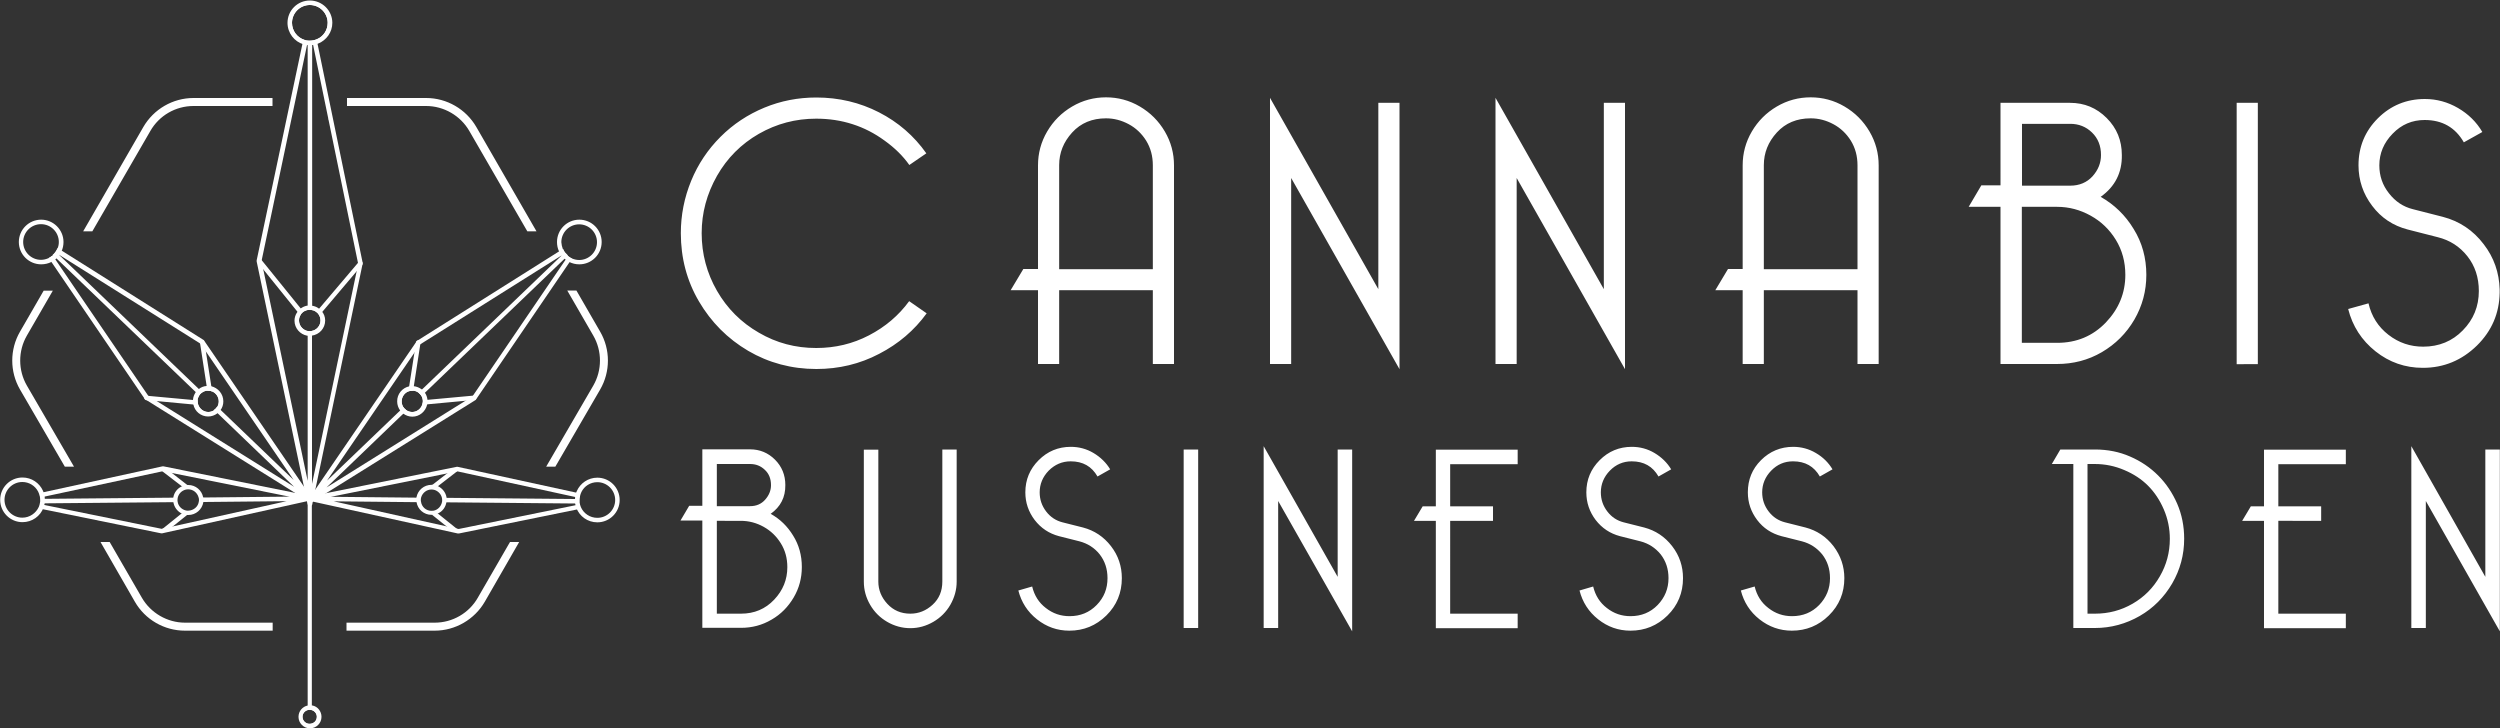 <?xml version="1.0" encoding="utf-8"?>
<!-- Generator: Adobe Illustrator 23.1.0, SVG Export Plug-In . SVG Version: 6.00 Build 0)  -->
<svg version="1.1" id="Layer_1" xmlns="http://www.w3.org/2000/svg" xmlns:xlink="http://www.w3.org/1999/xlink" x="0px" y="0px"
	 viewBox="0 0 1500 437" style="enable-background:new 0 0 1500 437;" xml:space="preserve">
<rect x="0" y="0" width="1500" height="437" fill="#333333" stroke="none"/>
<style type="text/css">
	.st0{fill:#FFFFFF;}
	.st1{fill-rule:evenodd;clip-rule:evenodd;fill:#FFFFFF;}
</style>
<g>
	<g>
		<path class="st0" d="M217.6,157.9c0-0.1,0-0.1,0-0.2c0,0,0,0,0,0L190.5,26.2l-0.2-1.1c-0.7,0.5-1.6,0.9-2.6,1l0.2,0.9l0,0.1
			l26.9,130.7l0.1,0.4l-1,5v0l-26,123.9l-1.8,8.4l-1-4.6l-27.1-129.1l-1.1-5.3l0.1-0.3v0l27.2-129.1l0.2-1c-0.2,0-0.4,0.1-0.6,0.1
			c-0.8,0-1.5-0.1-2.2-0.3l-0.2,0.7l-27.4,129.6c0,0,0,0,0,0.1c0,0.1,0,0.3,0,0.4c0,0.1,0,0.1,0,0.2l29.1,138.7l0.4,1.9l0.5,2.5
			l0.1,0.5l0.4,1.7l0.1,0.3c0,0.2,0.1,0.4,0.2,0.5c0,0.1,0.1,0.1,0.1,0.2c0.1,0.1,0.2,0.2,0.3,0.2c0.2,0.1,0.4,0.2,0.7,0.2
			c0.2,0,0.4,0,0.6-0.1c0,0,0.1,0,0.1,0c0.2-0.1,0.4-0.2,0.5-0.4c0,0,0.1-0.1,0.1-0.1c0.1-0.1,0.1-0.3,0.2-0.4l0-0.1l0.2-1.1l0,0
			l0.1-0.5l0.1-0.3v0l0-0.2l0.4-2l0,0l0.3-1.3l29-138.5c0,0,0,0,0,0c0-0.1,0-0.2,0-0.2C217.6,158.1,217.6,158,217.6,157.9z
			 M185.6,25.3c-0.4,0-0.7-0.1-1-0.1v159.1c0.5-0.1,1-0.2,1.6-0.2c0.4,0,0.7,0.1,1.1,0.1V25.2C186.8,25.3,186.2,25.3,185.6,25.3z
			 M186,199.9c-0.5,0-1-0.1-1.4-0.1v100.7c0,0.3,0.1,0.6,0.3,0.8c0,0,0.1,0.1,0.1,0.1c0,0,0,0,0,0l0,0c0.2,0.2,0.5,0.4,0.9,0.4
			c0,0,0,0,0,0s0,0,0,0h0c0.3,0,0.7-0.1,0.9-0.3c0.1-0.1,0.2-0.2,0.3-0.4c0,0,0,0,0,0c0.1-0.1,0.1-0.3,0.1-0.5c0,0,0-0.1,0-0.1
			V199.8C186.9,199.9,186.4,199.9,186,199.9z"/>
		<path class="st1" d="M198,13.7c0,5-3,9.2-7.3,11.1c-0.7,0.3-1.5,0.6-2.3,0.7c-0.1,0-0.2,0-0.3,0.1c-0.7,0.1-1.4,0.2-2.1,0.2
			c-0.1,0-0.2,0-0.3,0c-0.2,0-0.4,0-0.6,0c-0.9-0.1-1.8-0.2-2.7-0.5c-4.9-1.5-8.5-6.1-8.5-11.5c0-6.7,5.4-12.1,12.1-12.1
			C192.6,1.7,198,7.1,198,13.7z M196.6,13.7c0-5.9-4.8-10.7-10.7-10.7c-5.9,0-10.7,4.8-10.7,10.7c0,4.8,3.1,8.8,7.4,10.2
			c0.5,0.2,1,0.3,1.5,0.4c0.1,0,0.1,0,0.2,0c0.3,0,0.6,0.1,1,0.1v0c0.1,0,0.3,0,0.4,0c0,0,0.1,0,0.1,0s0.1,0,0.1,0
			c0.6,0,1.3-0.1,1.9-0.2c0.2,0,0.4-0.1,0.6-0.1c0.7-0.2,1.4-0.4,2-0.7C194.1,21.8,196.6,18,196.6,13.7z"/>
		<path class="st1" d="M199.4,13.7c0,5.6-3.5,10.4-8.4,12.4c-0.8,0.3-1.7,0.6-2.6,0.8c0,0,0,0,0,0c-0.8,0.1-1.6,0.2-2.4,0.2
			c-0.1,0-0.2,0-0.3,0c-0.3,0-0.6,0-0.9,0c-0.9-0.1-1.8-0.3-2.7-0.5c-5.5-1.6-9.6-6.8-9.6-12.9c0-7.4,6-13.4,13.4-13.4
			C193.3,0.3,199.4,6.3,199.4,13.7z M196.6,13.7c0-5.9-4.8-10.7-10.7-10.7c-5.9,0-10.7,4.8-10.7,10.7c0,4.8,3.1,8.8,7.4,10.2
			c0.5,0.2,1,0.3,1.5,0.4c0.1,0,0.1,0,0.2,0c0.3,0,0.6,0.1,1,0.1c0.1,0,0.2,0,0.3,0c0.1,0,0.1,0,0.1,0c0,0,0.1,0,0.1,0s0.1,0,0.1,0
			c0.6,0,1.3-0.1,1.9-0.2c0.2,0,0.4-0.1,0.6-0.1c0.7-0.2,1.4-0.4,2-0.7C194.1,21.8,196.6,18,196.6,13.7z M179,187.7l-20.9-25.9
			l-3.6-4.4c-0.1-0.2-0.2-0.4-0.3-0.6c0-0.1,0-0.1,0-0.2c0-0.1,0-0.3,0-0.4c0,0,0,0,0-0.1c0.1-0.3,0.2-0.5,0.5-0.7
			c0.6-0.5,1.4-0.4,1.9,0.2l0.4,0.5v0l23.7,29.3l0.5,0.6c-0.6,0.7-1.1,1.5-1.6,2.4L179,187.7z M217.6,158.1c0,0.1,0,0.2,0,0.2
			c0,0.2-0.1,0.5-0.3,0.6l-3.5,4.1v0l-19.9,23.5l-0.9,1.1l-0.9,1.1c-0.5-0.8-1.2-1.4-2-1.9l0.9-1.1l0.9-1l22.9-27l0.4-0.5
			c0.5-0.6,1.4-0.6,1.9-0.2c0.2,0.2,0.4,0.4,0.4,0.7c0,0,0,0,0,0c0,0.1,0,0.1,0,0.2C217.6,158,217.6,158.1,217.6,158.1z M187.3,299
			c0,0.2,0,0.3-0.1,0.4c-0.1,0.3-0.3,0.5-0.5,0.7c0,0,0,0,0,0c-0.1,0.1-0.3,0.1-0.4,0.2l-0.6,0.1c-0.2,0.1-0.3,0.1-0.5,0.1l-1.3,0.3
			l-84.8,18.8l-1.8,0.4h0c-0.1,0-0.2,0-0.3,0c-0.1,0-0.2,0-0.3,0L26,305.6l-1.4-0.3l-0.4-0.1c0,0,0,0,0,0c0.5-0.8,0.9-1.6,1.1-2.5
			l1.3,0.3L97,317.3l0.9-0.2l6-1.3h0l68.1-15.1l-49.2,0.5h-0.5l-1.4,0l-0.5,0c0.1-0.9,0.1-1.8-0.1-2.7h0.4l1,0h0.4l49.8-0.5h0l1.9,0
			l-2.1-0.4h0l-68.6-13.8l0,0l-5.4-1.1l-0.3,0.1l0,0L26.5,298l-1.3,0.3c-0.1-0.4-0.3-0.7-0.5-1.1c-0.1-0.5-0.3-1-0.4-1.5l0.1,0
			l1.4-0.3l71.7-15.6l0,0c0.1,0,0.2,0,0.3,0c0.1,0,0.1,0,0.2,0c0,0,0.1,0,0.1,0c0,0,0,0,0,0l78.8,15.9l3.7,0.7l2.3,0.5l0.9,0.2
			l0.5,0.1l0.5,0.1l0,0l0.2,0l0.3,0.1l0,0l0.4,0.1l0.1,0l0,0l0.6,0.1c0,0,0.1,0,0.1,0c0,0,0,0,0.1,0c0.1,0,0.2,0.1,0.3,0.1
			c0.3,0.2,0.5,0.4,0.6,0.8C187.3,298.7,187.3,298.8,187.3,299z M105.7,301.3h-0.2l-1.4,0L27,302l-1.7,0c0.6-0.7,0.7-1.9,0.2-2.7
			l1.3,0l77.3-0.7l1.4,0h0.1C105.5,299.4,105.6,300.4,105.7,301.3z"/>
		<path class="st1" d="M26.9,299.9c0,0.2,0,0.4,0,0.7c0,0.5-0.1,1-0.1,1.4c-0.2,0.9-0.4,1.8-0.7,2.6c-1.9,5.1-6.8,8.7-12.6,8.7
			c-7.4,0-13.4-6-13.4-13.4s6-13.4,13.4-13.4c5.5,0,10.2,3.3,12.3,8c0.4,0.8,0.6,1.7,0.8,2.6c0.1,0.3,0.1,0.5,0.2,0.8
			C26.8,298.5,26.9,299.2,26.9,299.9z M24.1,300.6c0-0.2,0-0.5,0-0.7c0-0.7-0.1-1.4-0.2-2c0-0.1,0-0.2-0.1-0.3
			c-0.2-0.9-0.5-1.8-0.9-2.6c-1.8-3.5-5.4-5.8-9.5-5.8c-5.9,0-10.7,4.8-10.7,10.7c0,5.9,4.8,10.7,10.7,10.7c4.4,0,8.2-2.7,9.9-6.5
			c0.3-0.8,0.6-1.7,0.7-2.6C24.1,301.2,24.1,300.9,24.1,300.6z M113.4,291.6c-1.3,0.1-2.3,0.4-3.2,1l-0.1-0.1l-1.2-0.9l-11.6-8.9h0
			l-0.5-0.4c-0.3-0.3-0.5-0.6-0.5-1c1.1,0,2-0.2,2.8-0.6l3.9,3l0,0l9,7L113.4,291.6z M112.8,308.5l-0.3,0.3l-8.6,6.9h0l-3.6,2.9
			c-0.9-0.4-1.9-0.7-3.1-0.7c-0.1,0-0.3,0-0.4,0c0.1-0.1,0.1-0.2,0.3-0.3l0.8-0.6l11.3-9.1h0l0.7-0.6
			C110.7,307.9,111.7,308.3,112.8,308.5z"/>
		<path class="st1" d="M122.1,299.9c0,0.3,0,0.6,0,0.9c0,0.2,0,0.3-0.1,0.5c-0.7,4.4-4.5,7.7-9,7.7c-0.2,0-0.3,0-0.5,0
			c-1.2-0.1-2.3-0.4-3.3-0.8h0c-2.8-1.3-4.8-4-5.2-7.1c0-0.4-0.1-0.7-0.1-1.1c0-0.6,0-1.1,0.1-1.6c0.5-2.9,2.4-5.3,4.9-6.5
			c1-0.5,2.1-0.8,3.2-0.9c0.3,0,0.6,0,0.9,0c4.4,0,8.1,3.2,8.9,7.4c0,0.1,0,0.2,0.1,0.3l0,0C122.1,299,122.1,299.4,122.1,299.9z
			 M119.3,300.9c0-0.3,0.1-0.6,0.1-0.9v0c0-0.6-0.1-1.2-0.3-1.7c-0.8-2.7-3.2-4.7-6.2-4.7c-0.6,0-1.1,0.1-1.6,0.2
			c-2.2,0.6-4,2.3-4.6,4.6c-0.1,0.5-0.2,1.1-0.2,1.6c0,0.4,0,0.7,0.1,1.1c0.4,2.6,2.4,4.6,5,5.2h0c0.4,0.1,0.9,0.1,1.3,0.1
			C116.2,306.3,118.9,304,119.3,300.9z M186.9,299.9c0,0.2-0.1,0.4-0.3,0.6l0,0l0,0c0,0,0,0,0,0c-0.2,0.2-0.3,0.3-0.5,0.4
			c0,0-0.1,0-0.1,0c-0.1,0-0.2,0-0.3,0c-0.2,0-0.5,0-0.7-0.2c0,0,0,0-0.1,0l-0.1-0.1l-0.3-0.2l-4-2.5l-2.7-1.7l-90.5-56.5
			c-0.2-0.1-0.3-0.3-0.5-0.4l-56-82.2l-0.8-1.1l-0.8-1.2c0.8-0.4,1.6-0.9,2.3-1.5l0.8,1.1l0.8,1.1l55.6,81.6l0.2,0.3l4.6,2.9h0
			l83,51.8l-46.1-44.3l-1-0.9l-1-1c0.8-0.5,1.4-1.2,1.9-1.9l1,0.9l1,1l43.9,42.1l0,0l0,0l-52.6-77l0,0l-3.2-4.7l-0.3-0.2l-84.6-53.2
			l-0.3-0.2v0v0l0.2,0.2l83.8,80.4l1,0.9l1,1c-0.8,0.5-1.4,1.2-1.8,2l-1-1l-1-1l-83.8-80.4l-1-0.9l-1-1c0.6-0.5,1.1-1,1.5-1.6
			c0.1-0.1,0.1-0.2,0.2-0.3c0-0.1,0.1-0.1,0.1-0.1c0.4-0.6,0.8-1.3,1.1-2l1.2,0.7l1.2,0.7l85.1,53.6c0.1,0,0.1,0.1,0.2,0.1
			c0.1,0,0.1,0.1,0.1,0.1c0,0,0,0.1,0.1,0.1c0,0,0.1,0.1,0.1,0.1c0,0,0,0,0,0.1l60.3,88.2l1.8,2.7l1.1,1.6l0.1,0.1l0,0l0.1,0.1
			c0,0,0.1,0,0.1,0.1c0,0,0,0,0,0c0.1,0.1,0.2,0.2,0.2,0.3c0,0,0,0,0,0.1c0,0,0,0,0,0.1l0,0l0.1,0.1l0.1,0.1l0.4,0.5
			c0.1,0.1,0.1,0.2,0.1,0.3C186.9,299.4,186.9,299.7,186.9,299.9z"/>
		<path class="st1" d="M38.1,145.2c0,2-0.4,3.9-1.2,5.6c-0.4,0.8-0.8,1.6-1.4,2.3c0,0,0,0,0,0.1c-0.5,0.7-1.2,1.4-1.8,2
			c-0.2,0.2-0.4,0.3-0.6,0.5c-0.7,0.6-1.5,1.1-2.3,1.5c-1.8,0.9-3.9,1.4-6.1,1.4c-7.4,0-13.4-6-13.4-13.4c0-7.4,6-13.4,13.4-13.4
			C32,131.8,38.1,137.8,38.1,145.2z M35.3,145.2c0-5.9-4.8-10.7-10.7-10.7c-5.9,0-10.7,4.8-10.7,10.7c0,5.9,4.8,10.7,10.7,10.7
			c1.6,0,3.1-0.4,4.5-1c0.8-0.4,1.6-0.9,2.3-1.5c0,0,0.1-0.1,0.1-0.1c0.6-0.5,1.1-1,1.5-1.6c0.1-0.1,0.2-0.3,0.3-0.4
			c0.4-0.6,0.8-1.3,1.1-2C35,148.1,35.3,146.7,35.3,145.2z M118.5,240.8c0,0.8,0.1,1.5,0.4,2.1l-1.5-0.1l-1.4-0.1l-22.5-2.1h0
			l-5.7-0.5c-0.2,0-0.4-0.1-0.6-0.2c-0.2-0.1-0.3-0.3-0.4-0.4c-0.2-0.3-0.3-0.6-0.2-0.9c0.1-0.8,0.7-1.3,1.5-1.2l0.6,0.1l27.2,2.5
			l1.3,0.1l1.4,0.1C118.5,240.4,118.5,240.6,118.5,240.8z M127.2,234.8c-0.7-0.3-1.5-0.4-2.3-0.4c-0.2,0-0.3,0-0.5,0l-0.2-1.3
			l-0.2-1.4l-3.9-25.3l-0.1-0.6c-0.1-0.8,0.4-1.4,1.1-1.6c0.3-0.1,0.6,0,0.9,0.2c0.1,0,0.1,0.1,0.2,0.1c0.1,0,0.1,0.1,0.1,0.1
			c0,0,0.1,0.1,0.1,0.1c0,0,0.1,0.1,0.1,0.1c0,0,0,0,0,0.1c0.1,0.1,0.1,0.3,0.2,0.5l0.9,5.9l0,0l3.2,20.5l0.2,1.5L127.2,234.8z"/>
		<path class="st1" d="M132.6,240.8c0,1.6-0.5,3.2-1.4,4.4c-0.5,0.8-1.2,1.4-1.9,1.9c-1.3,0.9-2.8,1.4-4.4,1.4
			c-3.6,0-6.6-2.4-7.5-5.8c-0.2-0.6-0.3-1.3-0.3-2c0-0.3,0-0.5,0-0.8c0.1-1.3,0.5-2.4,1.2-3.4c0.5-0.8,1.1-1.4,1.8-2
			c1.1-0.8,2.5-1.4,4-1.5c0.2,0,0.5,0,0.7,0c0.7,0,1.4,0.1,2.1,0.3C130.2,234.2,132.6,237.2,132.6,240.8z M131.3,240.8
			c0-2.7-1.7-5.1-4.1-6c-0.7-0.3-1.5-0.4-2.3-0.4c-0.2,0-0.3,0-0.5,0c-1.2,0.1-2.3,0.5-3.2,1.2c-0.8,0.5-1.4,1.2-1.8,2
			c-0.5,0.8-0.8,1.7-0.8,2.6c0,0.2,0,0.4,0,0.6c0,0.8,0.1,1.5,0.4,2.1c0.9,2.5,3.3,4.3,6,4.3c1.3,0,2.4-0.4,3.4-1
			c0.8-0.5,1.4-1.2,1.9-1.9C130.9,243.2,131.3,242.1,131.3,240.8z"/>
		<path class="st1" d="M134,240.8c0,2-0.6,3.9-1.8,5.4c-0.5,0.7-1.2,1.4-1.9,1.9c-1.5,1.1-3.4,1.8-5.4,1.8c-4.4,0-8.1-3.1-8.9-7.3
			c-0.1-0.6-0.2-1.2-0.2-1.9c0-0.3,0-0.6,0-0.9c0.1-1.6,0.7-3,1.5-4.3c0.5-0.8,1.2-1.4,1.9-2c1.3-1.1,3-1.8,4.7-1.9
			c0.3,0,0.6-0.1,0.9-0.1c0.6,0,1.3,0.1,1.8,0.2C130.9,232.7,134,236.4,134,240.8z M130.2,244.3c0.7-1,1-2.2,1-3.5
			c0-2.7-1.7-5.1-4.1-6c-0.7-0.3-1.5-0.4-2.3-0.4c-0.2,0-0.3,0-0.5,0c-1.2,0.1-2.3,0.5-3.2,1.2c-0.8,0.5-1.4,1.2-1.8,2
			c-0.5,0.8-0.8,1.7-0.8,2.6c0,0.2,0,0.4,0,0.6c0,0.8,0.1,1.5,0.4,2.1c0.9,2.5,3.3,4.3,6,4.3c1.3,0,2.4-0.4,3.4-1
			C129.1,245.7,129.7,245,130.2,244.3z M193.7,192.3c0,3.9-2.9,7.2-6.7,7.7c-0.3,0-0.7,0.1-1.1,0.1c-0.6,0-1.1-0.1-1.7-0.2
			c-3.5-0.8-6.1-3.9-6.1-7.6c0-1.3,0.3-2.4,0.8-3.5c0.4-0.8,1-1.6,1.7-2.3c1-0.9,2.2-1.6,3.6-1.9c0.5-0.1,1.1-0.2,1.7-0.2
			c0.4,0,0.7,0,1.1,0.1c1.1,0.2,2.2,0.6,3.1,1.2c0.8,0.5,1.4,1.1,2,1.9C193.1,188.9,193.7,190.5,193.7,192.3z M192.3,192.3
			c0-1.3-0.4-2.6-1.1-3.6c-0.5-0.8-1.2-1.4-2-1.9c-0.7-0.4-1.4-0.7-2.3-0.8c-0.3-0.1-0.7-0.1-1.1-0.1c-0.6,0-1.1,0.1-1.7,0.2
			c-1,0.3-2,0.8-2.7,1.5c-0.7,0.6-1.2,1.5-1.6,2.4c-0.3,0.7-0.4,1.5-0.4,2.3c0,2.9,2,5.4,4.7,6.2c0.5,0.1,1.1,0.2,1.7,0.2
			c0.4,0,0.7,0,1.1-0.1C190,198.1,192.3,195.4,192.3,192.3z"/>
		<path class="st1" d="M195.1,192.3c0,4.7-3.5,8.5-8.1,9.1c-0.3,0-0.7,0.1-1.1,0.1c-0.6,0-1.1,0-1.7-0.1c-4.2-0.8-7.5-4.5-7.5-9
			c0-1.7,0.5-3.3,1.3-4.6c0.5-0.8,1.1-1.5,1.8-2.2c1.2-1.1,2.8-1.9,4.4-2.2c0.5-0.1,1.1-0.1,1.7-0.1c0.4,0,0.7,0,1.1,0.1
			c1.5,0.2,2.9,0.7,4,1.5c0.8,0.5,1.4,1.1,2,1.8C194.3,188.1,195.1,190.1,195.1,192.3z M192.3,192.3c0-1.3-0.4-2.6-1.1-3.6
			c-0.5-0.8-1.2-1.4-2-1.9c-0.7-0.4-1.4-0.7-2.3-0.8c-0.3-0.1-0.7-0.1-1.1-0.1c-0.6,0-1.1,0.1-1.7,0.2c-1,0.3-2,0.8-2.7,1.5
			c-0.7,0.6-1.2,1.5-1.6,2.4c-0.3,0.7-0.4,1.5-0.4,2.3c0,2.9,2,5.4,4.7,6.2c0.5,0.1,1.1,0.2,1.7,0.2c0.4,0,0.7,0,1.1-0.1
			C190,198.1,192.3,195.4,192.3,192.3z M184.6,425V297.7c0-1.2,0-2.4,0.1-3.4h0c0-0.3,0.1-0.6,0.1-0.8c0.1-1,0.3-1.8,0.5-2.4
			c0,0,0-0.1,0-0.1c0.2-0.4,0.3-0.7,0.5-0.7h0.1c0.4,0.1,0.8,1.1,1,2.8c0,0.1,0,0.2,0,0.3c0,0.2,0.1,0.5,0.1,0.8c0,0,0,0.1,0,0.1
			c0.1,0.7,0.1,1.5,0.1,2.3c0,0.4,0,0.7,0,1.1v126.9c-0.3-0.3-0.7-0.6-1.1-0.6C185.6,424,185.1,424.4,184.6,425z"/>
		<path class="st1" d="M191.5,430.1c0,3.1-2.5,5.6-5.6,5.6c-3.1,0-5.6-2.5-5.6-5.6c0-2.6,1.8-4.8,4.2-5.4c0.4-0.1,0.9-0.2,1.4-0.2
			c0.5,0,0.9,0.1,1.4,0.2C189.7,425.3,191.5,427.4,191.5,430.1z M190.1,430.1c0-1.9-1.2-3.4-2.9-4c-0.4-0.1-0.9-0.2-1.4-0.2
			c-0.5,0-0.9,0.1-1.4,0.2c-1.7,0.6-2.9,2.1-2.9,4c0,2.3,1.9,4.2,4.2,4.2C188.3,434.3,190.1,432.4,190.1,430.1z"/>
		<path class="st1" d="M192.9,430.1c0,3.8-3.1,6.9-6.9,6.9c-3.8,0-6.9-3.1-6.9-6.9c0-3.4,2.4-6.2,5.6-6.8c0.4-0.1,0.9-0.1,1.4-0.1
			c0.5,0,0.9,0.1,1.4,0.1C190.5,423.9,192.9,426.7,192.9,430.1z M190.1,430.1c0-1.9-1.2-3.4-2.9-4c-0.4-0.1-0.9-0.2-1.4-0.2
			c-0.5,0-0.9,0.1-1.4,0.2c-1.7,0.6-2.9,2.1-2.9,4c0,2.3,1.9,4.2,4.2,4.2C188.3,434.3,190.1,432.4,190.1,430.1z M197.2,71.4
			c0-0.5,0.4-0.8,0.8-0.8c0.5,0,0.8,0.3,0.8,0.8s-0.4,0.8-0.8,0.8C197.5,72.2,197.2,71.8,197.2,71.4z M207.9,373.6h52.9
			c10.7,0,20.6-5.7,25.9-15l19.3-33.4h5.5l-20.6,35.8c-6.2,10.7-17.7,17.4-30.1,17.4h-52.9V373.6z M163.6,378.4H111
			c-12.4,0-23.9-6.6-30.1-17.4l-20.6-35.8h5.5l19.3,33.4c5.3,9.2,15.3,15,25.9,15h52.6V378.4z M31.7,174.4L31.7,174.4l-15.6,27
			c-5.3,9.2-5.3,20.7,0,29.9l28.3,48.7h-5.5l-26.9-46.3c-6.2-10.7-6.2-24,0-34.7l14.2-24.6H31.7z M184.6,298.7
			c0.1-0.3,0.3-0.6,0.6-0.8c0.1,0,0.2-0.1,0.3-0.1c0,0,0,0,0.1,0c0,0,0.1,0,0.1,0l0.6-0.1l0,0l0.1,0l0.4-0.1l0,0l0.3,0l0.2,0l0,0
			l0.5-0.1l0.5-0.1l0.9-0.2l2.3-0.5l3.7-0.7l78.8-15.9c0,0,0,0,0,0c0,0,0,0,0.1,0c0.1,0,0.1,0,0.2,0c0.1,0,0.2,0,0.3,0h0l71.7,15.6
			l1.4,0.3l0.1,0c-0.2,0.5-0.3,1-0.4,1.5c-0.2,0.3-0.4,0.7-0.5,1.1l-1.3-0.3l-70.8-15.4h0l-0.3-0.1l-5.4,1.1h0l-68.6,13.8h0
			l-2.1,0.4l1.9,0h0l49.8,0.5h0.4l1,0h0.4c-0.2,0.9-0.2,1.8-0.1,2.7l-0.5,0l-1.4,0h-0.5l-49.2-0.5l68.1,15.1l0,0l6,1.3l0.9,0.2
			l70.3-14.3l1.3-0.3c0.2,0.9,0.6,1.8,1.1,2.5c0,0,0,0,0,0l-0.4,0.1l-1.4,0.3l-70.8,14.4c-0.1,0-0.2,0-0.3,0c-0.1,0-0.2,0-0.3,0h0
			l-1.8-0.4L187.9,301l-1.3-0.3c-0.2,0-0.3-0.1-0.5-0.1l-0.6-0.1c-0.1,0-0.3-0.1-0.4-0.2c0,0,0,0-0.1,0c-0.3-0.2-0.4-0.4-0.5-0.7
			c-0.1-0.1-0.1-0.3-0.1-0.4C184.6,299,184.6,298.9,184.6,298.7z M266.2,298.7L266.2,298.7l1.5,0l77.3,0.7l1.3,0
			c-0.4,0.9-0.4,2,0.3,2.7l-1.6,0l-77.1-0.7l-1.4,0h-0.2C266.3,300.5,266.3,299.6,266.2,298.7z"/>
		<path class="st1" d="M345.1,298c0-0.3,0.1-0.5,0.1-0.8c0.2-0.9,0.5-1.8,0.9-2.6c2.1-4.7,6.8-8,12.3-8c7.4,0,13.4,6,13.4,13.4
			c0,7.4-6,13.4-13.4,13.4c-5.8,0-10.7-3.6-12.6-8.7c-0.3-0.8-0.6-1.7-0.7-2.6c-0.1-0.5-0.1-0.9-0.1-1.4c0-0.2,0-0.5,0-0.7
			C345,299.4,345,298.7,345.1,298z M347.8,301.6c0.1,0.9,0.4,1.8,0.7,2.6c1.6,3.8,5.4,6.5,9.9,6.5c5.9,0,10.7-4.8,10.7-10.7
			c0-5.9-4.8-10.7-10.7-10.7c-4.2,0-7.8,2.4-9.5,5.8c-0.4,0.8-0.7,1.7-0.9,2.6c0,0.1,0,0.2,0,0.3c-0.1,0.6-0.2,1.3-0.2,2
			c0,0.2,0,0.5,0,0.7C347.8,301.1,347.8,301.3,347.8,301.6z M259.7,290.7l9-7h0l3.9-3c0.8,0.4,1.8,0.6,2.8,0.6c0,0.4-0.2,0.8-0.5,1
			l-0.5,0.4h0l-11.5,8.9l-1.2,0.9l-0.1,0.1c-0.9-0.5-2-0.9-3.2-1L259.7,290.7z M262,307.5l0.7,0.6h0l11.3,9.1l0.8,0.6
			c0.1,0.1,0.2,0.2,0.3,0.3c-0.1,0-0.3,0-0.4,0c-1.2,0-2.2,0.2-3.1,0.7l-3.6-2.9l0,0l-8.6-6.9l-0.3-0.3
			C260.2,308.5,261.2,308.1,262,307.5z"/>
		<path class="st1" d="M249.8,298.7L249.8,298.7c0-0.1,0-0.2,0.1-0.4c0.8-4.2,4.5-7.4,9-7.4c0.3,0,0.6,0,0.9,0
			c1.2,0.1,2.3,0.4,3.2,0.9c2.5,1.3,4.4,3.7,4.9,6.5c0.1,0.5,0.1,1.1,0.1,1.6c0,0.4,0,0.8-0.1,1.1c-0.4,3.2-2.4,5.9-5.2,7.1h0
			c-1,0.5-2.1,0.8-3.3,0.8c-0.2,0-0.4,0-0.5,0c-4.6,0-8.3-3.3-9-7.7c0-0.2-0.1-0.3-0.1-0.5c0-0.3-0.1-0.6-0.1-1
			C249.7,299.6,249.8,299.1,249.8,298.7z M258.9,306.5c0.4,0,0.9-0.1,1.3-0.1l0,0c2.5-0.5,4.5-2.6,5-5.2c0.1-0.4,0.1-0.7,0.1-1.1
			c0-0.6-0.1-1.1-0.2-1.6c-0.6-2.2-2.4-4-4.6-4.6c-0.5-0.1-1.1-0.2-1.6-0.2c-2.9,0-5.4,2-6.2,4.7c-0.2,0.6-0.2,1.1-0.2,1.7v0
			c0,0.3,0,0.6,0.1,0.9C253,304.1,255.6,306.5,258.9,306.5z M185.4,299.2c0-0.1,0.1-0.2,0.2-0.3l0.4-0.5l0.1-0.1l0.1-0.1l0,0
			c0,0,0,0,0-0.1c0,0,0,0,0-0.1c0-0.1,0.1-0.2,0.2-0.3c0,0,0,0,0,0c0,0,0.1-0.1,0.1-0.1l0.1-0.1l0,0l0.1-0.1l1.1-1.6l1.8-2.7
			l60.3-88.2c0,0,0-0.1,0-0.1c0,0,0.1-0.1,0.1-0.1c0,0,0.1-0.1,0.1-0.1c0,0,0.1-0.1,0.1-0.1c0.1,0,0.1-0.1,0.2-0.1l85.1-53.6
			l1.2-0.7l1.2-0.7c0.3,0.7,0.6,1.4,1.1,2c0,0,0,0,0,0c0.1,0.1,0.1,0.2,0.2,0.2c0,0,0.1,0.1,0.1,0.1l0,0l0,0c0.5,0.6,1,1.1,1.5,1.6
			l-1,1l-1,0.9l-83.8,80.4l-1,1l-1,1c-0.5-0.8-1.1-1.5-1.8-2l1-1l1-0.9l83.8-80.4l0.2-0.2l0,0l0,0l-0.3,0.2l-84.6,53.2l-0.3,0.2
			l-3.2,4.7l0,0l-52.6,77l0,0l0,0l43.9-42.1l1-1l1-0.9c0.5,0.8,1.2,1.4,1.9,1.9l-1,1l-1,0.9l-46.1,44.3l83-51.8h0l4.6-2.9l0.2-0.3
			l55.6-81.6l0.8-1.1l0.8-1.1c0.7,0.6,1.5,1.1,2.3,1.5l-0.8,1.2l-0.8,1.1l-56,82.2c-0.1,0.2-0.3,0.3-0.4,0.4l-90.6,56.5l-2.7,1.7
			l-4,2.5l-0.3,0.2l-0.1,0.1c0,0,0,0-0.1,0c-0.2,0.1-0.4,0.2-0.7,0.2c-0.1,0-0.2,0-0.3,0c0,0-0.1,0-0.1,0c-0.2-0.1-0.4-0.2-0.5-0.4
			c0,0,0,0,0,0h0v0c-0.2-0.2-0.3-0.4-0.3-0.6C185.3,299.7,185.3,299.4,185.4,299.2z"/>
		<path class="st1" d="M347.6,131.8c7.4,0,13.4,6,13.4,13.4c0,7.4-6,13.4-13.4,13.4c-2.2,0-4.2-0.5-6-1.4c-0.8-0.4-1.6-0.9-2.3-1.5
			c-0.2-0.1-0.4-0.3-0.6-0.5c-0.7-0.6-1.3-1.3-1.8-2c0,0,0,0-0.1-0.1c-0.5-0.7-1-1.5-1.4-2.3c-0.8-1.7-1.2-3.6-1.2-5.6
			C334.2,137.8,340.2,131.8,347.6,131.8z M337.7,149.4c0.3,0.7,0.7,1.4,1.1,2c0.1,0.1,0.2,0.3,0.3,0.4c0.5,0.6,1,1.1,1.5,1.6
			c0,0,0.1,0.1,0.1,0.1c0.7,0.6,1.5,1.1,2.3,1.5c1.4,0.6,2.9,1,4.5,1c5.9,0,10.7-4.8,10.7-10.7c0-5.9-4.8-10.7-10.7-10.7
			c-5.9,0-10.7,4.8-10.7,10.7C336.9,146.7,337.2,148.1,337.7,149.4z M253.7,240.1l1.4-0.1l1.4-0.1l27.2-2.5l0.6-0.1
			c0.8-0.1,1.4,0.5,1.5,1.2c0,0.3-0.1,0.6-0.2,0.9c-0.1,0.2-0.3,0.3-0.4,0.4c-0.2,0.1-0.4,0.2-0.6,0.2l-5.7,0.5h0l-22.5,2.1
			l-1.4,0.1l-1.5,0.1c0.2-0.7,0.4-1.4,0.4-2.1C253.8,240.6,253.8,240.4,253.7,240.1z M245.3,233.3l0.2-1.5l3.2-20.5l0,0l0.9-5.9
			c0-0.2,0.1-0.3,0.2-0.5c0,0,0,0,0-0.1c0,0,0.1-0.1,0.1-0.1c0,0,0.1-0.1,0.1-0.1c0,0,0.1-0.1,0.1-0.1c0.1,0,0.1-0.1,0.2-0.1
			c0.3-0.2,0.6-0.2,0.9-0.2c0.8,0.1,1.3,0.8,1.1,1.6l-0.1,0.6l-3.9,25.3l-0.2,1.4l-0.2,1.3c-0.2,0-0.3,0-0.5,0
			c-0.8,0-1.6,0.1-2.3,0.4L245.3,233.3z"/>
		<path class="st1" d="M245.3,233.3c0.7-0.2,1.4-0.3,2.1-0.3c0.3,0,0.5,0,0.7,0c1.5,0.1,2.8,0.7,4,1.5c0.7,0.6,1.4,1.2,1.8,2
			c0.7,1,1.1,2.2,1.2,3.4c0,0.2,0,0.5,0,0.8c0,0.7-0.1,1.4-0.3,2c-0.9,3.3-3.9,5.8-7.5,5.8c-1.6,0-3.2-0.5-4.4-1.4
			c-0.8-0.5-1.4-1.2-1.9-1.9c-0.9-1.3-1.4-2.8-1.4-4.4C239.6,237.2,242,234.2,245.3,233.3z M242,244.3c0.5,0.8,1.2,1.4,1.9,1.9
			c1,0.6,2.2,1,3.4,1c2.8,0,5.1-1.8,6-4.3c0.2-0.7,0.4-1.4,0.4-2.1c0-0.2,0-0.4,0-0.6c-0.1-0.9-0.4-1.8-0.8-2.6
			c-0.5-0.8-1.1-1.5-1.8-2c-0.9-0.7-2-1.1-3.2-1.2c-0.2,0-0.3,0-0.5,0c-0.8,0-1.6,0.1-2.3,0.4c-2.4,0.9-4.1,3.3-4.1,6
			C241,242.1,241.3,243.2,242,244.3z"/>
		<path class="st1" d="M245.5,231.8c0.6-0.1,1.2-0.2,1.8-0.2c0.3,0,0.6,0,0.9,0.1c1.8,0.2,3.4,0.9,4.8,1.9c0.7,0.6,1.3,1.2,1.9,2
			c0.9,1.2,1.4,2.7,1.6,4.3c0,0.3,0,0.6,0,0.9c0,0.6-0.1,1.3-0.2,1.9c-0.9,4.1-4.5,7.3-8.9,7.3c-2,0-3.9-0.7-5.4-1.8
			c-0.7-0.5-1.4-1.2-1.9-1.9c-1.1-1.5-1.8-3.4-1.8-5.4C238.2,236.4,241.4,232.7,245.5,231.8z M243.9,246.2c1,0.6,2.2,1,3.4,1
			c2.8,0,5.1-1.8,6-4.3c0.2-0.7,0.4-1.4,0.4-2.1c0-0.2,0-0.4,0-0.6c-0.1-0.9-0.4-1.8-0.8-2.6c-0.5-0.8-1.1-1.5-1.8-2
			c-0.9-0.7-2-1.1-3.2-1.2c-0.2,0-0.3,0-0.5,0c-0.8,0-1.6,0.1-2.3,0.4c-2.4,0.9-4.1,3.3-4.1,6c0,1.3,0.4,2.5,1,3.5
			C242.5,245,243.1,245.7,243.9,246.2z M345.9,174.4l14.2,24.6c6.2,10.7,6.2,24,0,34.7l-26.9,46.3h-5.5l28.3-48.7
			c5.3-9.2,5.3-20.7,0-29.9l-15.6-27l0-0.1H345.9z M49.9,138.8L86,76.2c6.2-10.7,17.7-17.4,30.1-17.4h35v0h12.4v4.8H144l0,0h-27.9
			c-10.7,0-20.6,5.7-25.9,15l-34.8,60.2H49.9z M316.4,138.8l-34.8-60.2c-5.3-9.2-15.3-15-25.9-15h-27.9l0,0h-19.6v-4.8h12.4v0h35.1
			c12.4,0,23.9,6.7,30.1,17.4l36.1,62.6H316.4z M556,188c-7.4,10.2-16.9,18.3-28.5,24.3c-11.6,6.1-24.2,9.1-37.7,9.1
			c-14.9,0-28.6-3.7-40.9-10.9c-12.4-7.3-22.2-17.2-29.5-29.6c-7.3-12.4-10.9-26.1-10.9-41c0-10.9,2.1-21.4,6.2-31.4
			c4.1-10,10-18.8,17.6-26.4c7.6-7.6,16.4-13.4,26.3-17.5c9.9-4.1,20.3-6.1,31.2-6.1c13.5,0,26.1,3,37.6,8.9
			c11.5,5.9,21,14.1,28.4,24.6L545.6,99c-3.8-5.4-8.8-10.3-14.8-14.6c-6-4.4-12.4-7.7-19.3-9.9c-6.8-2.2-14.1-3.3-21.8-3.3
			c-12.3,0-23.7,3-34.4,9.1c-10.6,6.1-19,14.5-25.1,25.2c-6.1,10.8-9.2,22.2-9.2,34.4c0,12.4,3.1,24,9.2,34.6
			c6.1,10.6,14.5,19,25.1,25.1c10.6,6.2,22,9.2,34.4,9.2c11.4,0,21.9-2.5,31.7-7.6c9.8-5.1,17.8-11.9,24.1-20.5L556,188z
			 M635.5,174.1v44.3h-12.7v-44.3h-16.4l7.6-12.7h8.8V99.2c0-7.2,1.8-14,5.5-20.3c3.7-6.3,8.7-11.3,15-15c6.3-3.7,13.1-5.5,20.3-5.5
			c7.2,0,14,1.8,20.3,5.5c6.3,3.7,11.3,8.7,15,15c3.7,6.3,5.5,13.1,5.5,20.3v119.2h-12.7v-44.3H635.5z M635.5,161.5h56.2V99.2
			c0-5.5-1.3-10.4-4-14.8c-2.7-4.3-6.2-7.6-10.5-9.9c-4.3-2.3-8.8-3.5-13.6-3.5c-8.3,0-15.1,2.8-20.3,8.5
			c-5.2,5.7-7.8,12.2-7.8,19.6V161.5z M774.7,106.8v111.6H762V58.7l65,114.8V61.7h12.7v159.8L774.7,106.8z M910,106.8v111.6h-12.7
			V58.7l65,114.8V61.7H975v159.8L910,106.8z M1058.3,174.1v44.3h-12.7v-44.3h-16.4l7.6-12.7h8.8V99.2c0-7.2,1.8-14,5.5-20.3
			c3.7-6.3,8.7-11.3,15-15c6.3-3.7,13.1-5.5,20.3-5.5s14,1.8,20.3,5.5c6.3,3.7,11.3,8.7,15,15c3.7,6.3,5.5,13.1,5.5,20.3v119.2
			h-12.7v-44.3H1058.3z M1058.3,161.5h56.2V99.2c0-5.5-1.3-10.4-4-14.8c-2.7-4.3-6.2-7.6-10.5-9.9c-4.3-2.3-8.8-3.5-13.6-3.5
			c-8.3,0-15.1,2.8-20.3,8.5c-5.2,5.7-7.8,12.2-7.8,19.6V161.5z M1260.4,118.1c8.1,4.6,14.8,11,19.8,19.3c5.1,8.2,7.6,17.4,7.6,27.5
			c0,9.7-2.4,18.6-7.2,26.9c-4.8,8.2-11.3,14.7-19.5,19.5c-8.2,4.8-17.2,7.1-26.9,7.1h-33.9v-94.3h-19.1l7.6-12.9h11.5V61.7h41.7
			c8.6,0,15.9,3,22,9.1c6.1,6.1,9.1,13.5,9.1,22.2C1273.3,103.6,1269,112,1260.4,118.1z M1213.1,111.4h29c5.5,0,10-1.9,13.4-5.6
			c3.4-3.8,5.1-8,5.1-12.8c0-5.5-1.8-10-5.4-13.5c-3.6-3.5-8-5.2-13-5.2h-29V111.4z M1213.1,124.1v81.6h21.2
			c11.7,0,21.4-4.1,29.2-12.2c7.8-8.2,11.7-17.7,11.7-28.6c0-7.8-1.9-14.8-5.7-21c-3.8-6.2-8.8-11-15.1-14.5
			c-6.3-3.5-13-5.3-20.1-5.3H1213.1z M1342,61.7h12.7v156.8H1342V61.7z M1421.1,182c1.8,7.8,5.8,14.1,12,18.9
			c6.2,4.8,13.1,7.1,20.8,7.1c9.5,0,17.5-3.3,23.8-9.8c6.4-6.5,9.6-14.4,9.6-23.6c0-8.1-2.3-15.1-6.9-20.9
			c-4.6-5.8-10.5-9.6-17.8-11.4l-18-4.6c-8.8-2.3-15.9-7-21.3-14.2c-5.4-7.1-8.2-15.3-8.2-24.3c0-11.1,3.9-20.5,11.6-28.2
			s17.2-11.6,28.2-11.6c7.1,0,13.7,1.8,19.9,5.4c6.2,3.6,11.1,8.4,14.6,14.4l-11.1,6.2c-5.1-8.9-12.9-13.4-23.5-13.4
			c-7.5,0-13.9,2.7-19.2,8.2c-5.3,5.4-8,11.8-8,19c0,6.3,1.9,11.9,5.8,16.8c3.8,4.9,8.6,8.1,14.3,9.5l18,4.6
			c10,2.6,18.2,8.1,24.5,16.4c6.2,8,9.3,17.1,9.6,27.1v2c-0.2,12.5-4.8,23-13.6,31.7c-9.1,8.9-19.9,13.4-32.5,13.4
			c-10.6,0-20.1-3.3-28.4-9.9c-8.3-6.6-13.8-15.1-16.4-25.4L1421.1,182z"/>
		<path class="st1" d="M462.4,308.3c5.6,3.1,10.1,7.5,13.5,13.1c3.5,5.6,5.2,11.9,5.2,18.8c0,6.6-1.6,12.7-4.9,18.3
			c-3.3,5.6-7.7,10.1-13.3,13.3c-5.6,3.3-11.7,4.9-18.3,4.9h-23.2v-64.4h-13.1l5.2-8.8h7.9v-33.9H450c5.9,0,10.9,2.1,15,6.2
			c4.1,4.1,6.2,9.2,6.2,15.2C471.3,298.4,468.3,304.1,462.4,308.3z M430.1,303.7H450c3.8,0,6.8-1.3,9.1-3.9c2.3-2.6,3.5-5.5,3.5-8.7
			c0-3.8-1.2-6.9-3.7-9.2c-2.5-2.4-5.4-3.5-8.9-3.5h-19.9V303.7z M430.1,312.4v55.8h14.5c8,0,14.6-2.8,19.9-8.4
			c5.3-5.6,7.9-12.1,7.9-19.5c0-5.4-1.3-10.1-3.9-14.3c-2.6-4.2-6-7.5-10.3-9.9c-4.3-2.4-8.9-3.6-13.7-3.6H430.1z M565.3,269.7h8.7
			V349c0,4.9-1.3,9.5-3.8,13.9c-2.5,4.3-5.9,7.7-10.2,10.2c-4.3,2.5-8.9,3.8-13.8,3.8c-4.9,0-9.6-1.3-13.9-3.8
			c-4.3-2.5-7.7-5.9-10.2-10.2c-2.5-4.3-3.8-8.9-3.8-13.9v-79.2h8.7V349c0,4.9,1.8,9.4,5.4,13.3c3.6,3.9,8.2,5.9,13.8,5.9
			c5,0,9.5-1.8,13.4-5.4c3.9-3.6,5.8-8.2,5.8-13.9V269.7z M619.3,351.9c1.3,5.4,4,9.7,8.2,12.9c4.2,3.3,8.9,4.9,14.2,4.9
			c6.5,0,11.9-2.2,16.3-6.7c4.4-4.5,6.5-9.8,6.5-16.1c0-5.6-1.6-10.3-4.7-14.3c-3.1-3.9-7.2-6.5-12.1-7.8l-12.3-3.1
			c-6-1.6-10.8-4.8-14.6-9.7c-3.7-4.9-5.6-10.4-5.6-16.6c0-7.6,2.7-14,8-19.3c5.3-5.3,11.7-8,19.3-8c4.8,0,9.4,1.2,13.6,3.7
			s7.6,5.8,10,9.8l-7.6,4.3c-3.5-6.1-8.8-9.1-16.1-9.1c-5.1,0-9.5,1.9-13.2,5.6c-3.6,3.7-5.4,8.1-5.4,13c0,4.3,1.3,8.1,3.9,11.5
			c2.6,3.4,5.9,5.5,9.8,6.5l12.3,3.1c6.8,1.8,12.4,5.5,16.8,11.2c4.4,5.7,6.5,12.1,6.5,19.2c0,8.8-3.1,16.3-9.3,22.4
			c-6.2,6.1-13.6,9.1-22.2,9.1c-7.3,0-13.7-2.3-19.4-6.8c-5.7-4.5-9.4-10.3-11.2-17.3L619.3,351.9z M710.2,269.7h8.7v107.1h-8.7
			V269.7z M766.9,300.6v76.2h-8.7V267.7l44.4,78.4v-76.4h8.7v109.1L766.9,300.6z M870.1,368.2h40.5v8.7h-49.1v-64.4h-13.1l5.2-8.7
			h7.9v-34h49.1v8.7h-40.5v25.3h25.7v8.7h-25.7V368.2z M955.9,351.9c1.3,5.4,4,9.7,8.2,12.9c4.2,3.3,8.9,4.9,14.2,4.9
			c6.5,0,11.9-2.2,16.3-6.7c4.3-4.5,6.5-9.8,6.5-16.1c0-5.6-1.6-10.3-4.7-14.3c-3.2-3.9-7.2-6.5-12.1-7.8l-12.3-3.1
			c-6-1.6-10.8-4.8-14.6-9.7c-3.7-4.9-5.6-10.4-5.6-16.6c0-7.6,2.7-14,8-19.3c5.3-5.3,11.7-8,19.3-8c4.8,0,9.4,1.2,13.6,3.7
			s7.6,5.8,10,9.8l-7.6,4.3c-3.5-6.1-8.8-9.1-16.1-9.1c-5.1,0-9.5,1.9-13.1,5.6c-3.6,3.7-5.4,8.1-5.4,13c0,4.3,1.3,8.1,3.9,11.5
			c2.6,3.4,5.9,5.5,9.8,6.5l12.3,3.1c6.8,1.8,12.4,5.5,16.8,11.2c4.4,5.7,6.5,12.1,6.5,19.2c0,8.8-3.1,16.3-9.3,22.4
			c-6.2,6.1-13.6,9.1-22.2,9.1c-7.3,0-13.7-2.3-19.4-6.8c-5.7-4.5-9.4-10.3-11.2-17.3L955.9,351.9z M1052.8,351.9
			c1.3,5.4,4,9.7,8.2,12.9c4.2,3.3,8.9,4.9,14.2,4.9c6.5,0,11.9-2.2,16.3-6.7c4.3-4.5,6.5-9.8,6.5-16.1c0-5.6-1.6-10.3-4.7-14.3
			c-3.2-3.9-7.2-6.5-12.1-7.8l-12.3-3.1c-6-1.6-10.9-4.8-14.6-9.7c-3.7-4.9-5.6-10.4-5.6-16.6c0-7.6,2.6-14,7.9-19.3
			c5.3-5.3,11.8-8,19.3-8c4.8,0,9.4,1.2,13.6,3.7c4.3,2.5,7.6,5.8,10,9.8l-7.6,4.3c-3.5-6.1-8.8-9.1-16.1-9.1
			c-5.2,0-9.5,1.9-13.1,5.6c-3.6,3.7-5.4,8.1-5.4,13c0,4.3,1.3,8.1,3.9,11.5c2.6,3.4,5.9,5.5,9.8,6.5l12.3,3.1
			c6.8,1.8,12.4,5.5,16.8,11.2c4.3,5.7,6.5,12.1,6.5,19.2c0,8.8-3.1,16.3-9.3,22.4c-6.2,6.1-13.6,9.1-22.2,9.1
			c-7.2,0-13.7-2.3-19.4-6.8c-5.7-4.5-9.4-10.3-11.2-17.3L1052.8,351.9z M1236.2,269.7h20.8c7.6,0,14.6,1.4,21,4.2
			c6.5,2.8,12.1,6.6,16.9,11.4c4.8,4.8,8.6,10.5,11.4,16.9c2.8,6.5,4.2,13.5,4.2,21c0,9.7-2.4,18.6-7.2,26.9
			c-4.8,8.2-11.3,14.8-19.5,19.5s-17.2,7.2-26.8,7.2H1244v-98.4h-12.9L1236.2,269.7z M1257,368.2c8.2,0,15.7-2,22.6-6
			c6.9-4,12.3-9.4,16.3-16.4c4-6.9,6-14.4,6-22.5c0-6.1-1.2-12-3.6-17.6c-2.4-5.6-5.6-10.4-9.5-14.3c-3.9-3.9-8.6-7-14.3-9.4
			c-5.6-2.4-11.5-3.6-17.6-3.6h-4.4v89.8H1257z M1367,368.2h40.5v8.7h-49.1v-64.4h-13.1l5.2-8.7h7.9v-34h49.1v8.7H1367v25.3h25.7
			v8.7H1367V368.2z M1455.5,300.6v76.2h-8.7V267.7l44.4,78.4v-76.4h8.7v109.1L1455.5,300.6z"/>
	</g>
</g>
</svg>
